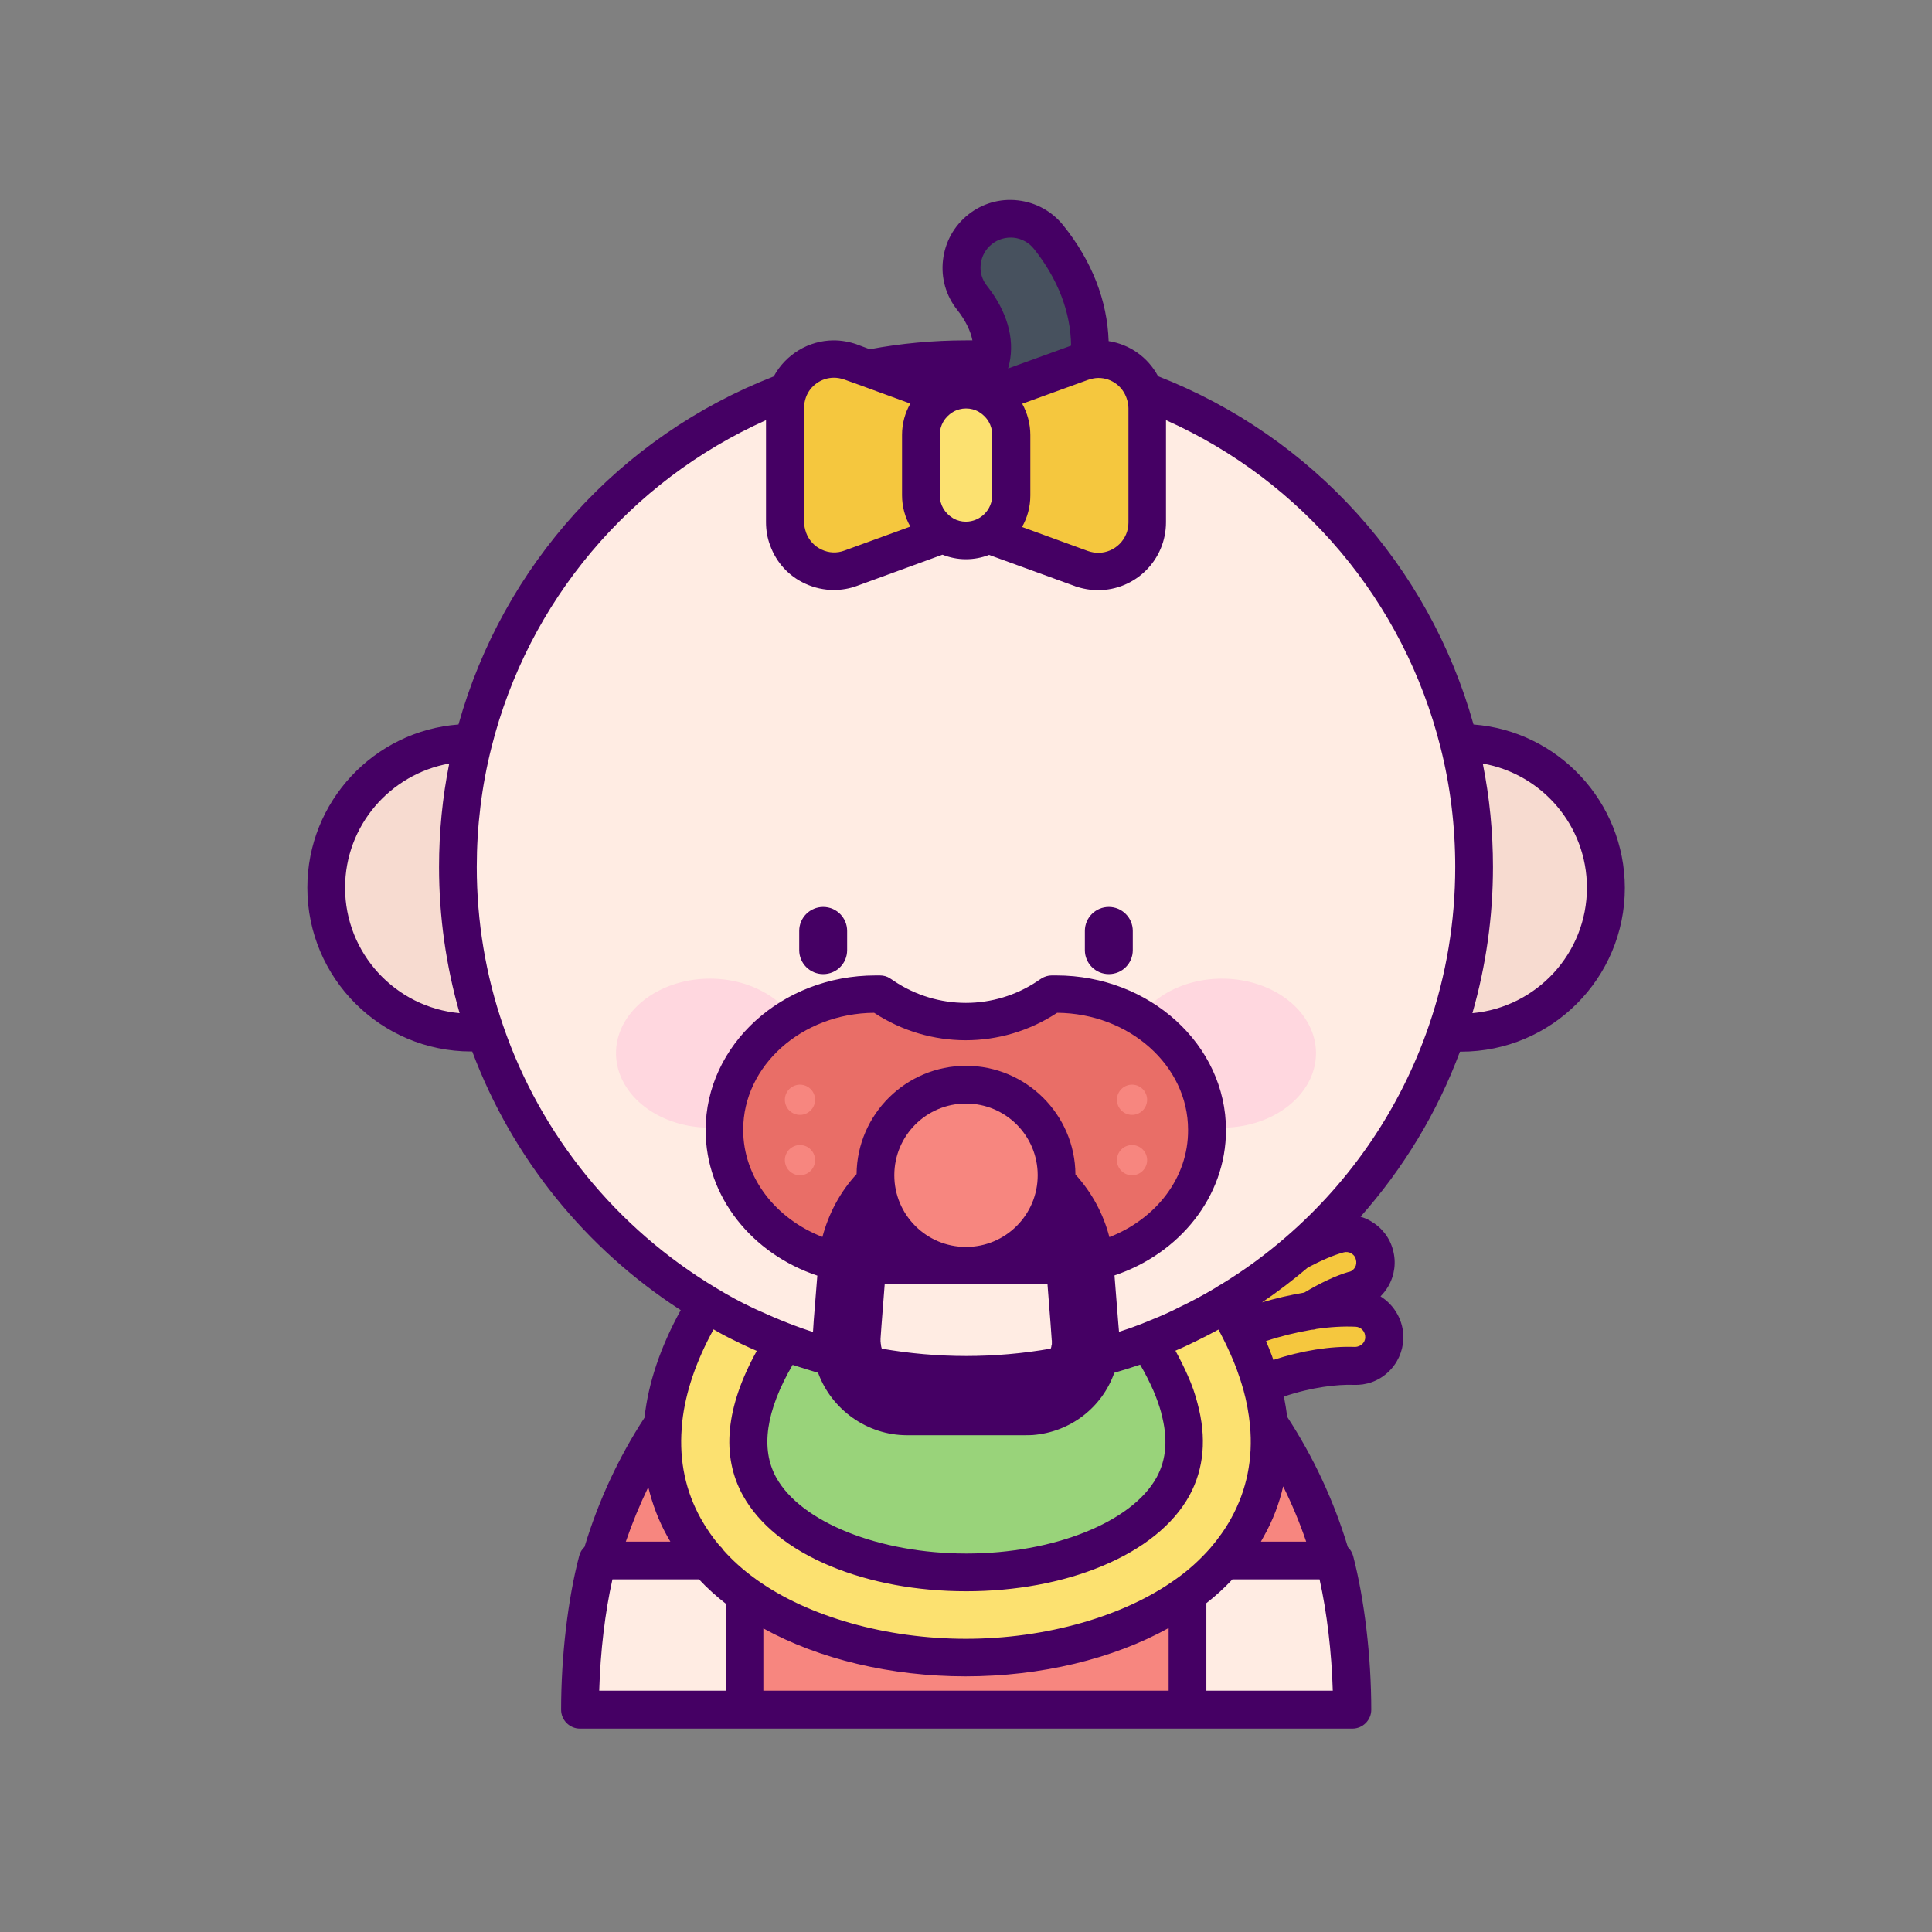 <?xml version="1.0" standalone="no"?><!DOCTYPE svg PUBLIC "-//W3C//DTD SVG 1.1//EN" "http://www.w3.org/Graphics/SVG/1.1/DTD/svg11.dtd"><svg t="1681233100775" class="icon" viewBox="0 0 1024 1024" version="1.1" xmlns="http://www.w3.org/2000/svg" p-id="2204" xmlns:xlink="http://www.w3.org/1999/xlink" width="200" height="200"><rect x="0" y="0" width="1024" height="1024" fill="#808080" stroke="none"/><path d="M653 727.5c-2.9 0-5.8-0.8-8.4-2.5-7.1-4.6-9.1-14.1-4.4-21.2 14.3-21.9 48-43.7 69.3-49.6 8.1-2.2 16.6 2.5 18.8 10.7s-2.5 16.6-10.7 18.8c-15.2 4.2-42.1 22-51.8 36.8-2.9 4.5-7.8 7-12.8 7z" fill="#F5C73E" p-id="2205"></path><path d="M635.5 750.3c-4.6 0-9.2-2.1-12.2-6.1-5.1-6.8-3.7-16.3 3-21.4 30.8-23.2 69.1-30.4 92.6-29.5 8.4 0.3 15 7.4 14.7 15.9-0.3 8.4-7.4 15.1-15.9 14.7-19.2-0.7-50.3 6.3-73 23.4-2.8 2-6 3-9.2 3z" fill="#F5C73E" p-id="2206"></path><path d="M629.3 906.1H394.7l-77.9-74c23.4-89.3 83.4-130.1 83.4-130.1h223.7s59.9 40.8 83.4 130.1l-78 74z" fill="#F7867F" p-id="2207"></path><path d="M394.7 827.1v79h-87.2c0-27.6 3.5-57.2 9.3-79h77.9zM716.5 906.1h-87.2v-79h77.9c5.7 21.8 9.3 51.4 9.3 79z" fill="#FFECE3" p-id="2208"></path><path d="M628.7 700.6c64.7 102.9-28.9 155.3-116.7 155.3s-181.4-52.3-116.7-155.3h233.4z" fill="#99D37A" p-id="2209"></path><path d="M512 878.5c-56 0-122.2-19.9-149.3-68.9-13.4-24.2-21.9-64.9 13.4-121.1 6.7-10.6 20.6-13.8 31.2-7.1s13.8 20.6 7.1 31.2c-18.9 30.1-23 55.3-12.1 75.1 15 27.2 59.1 45.5 109.6 45.5s94.6-18.3 109.6-45.5c10.9-19.7 6.8-45-12.1-75.1-6.7-10.6-3.5-24.6 7.1-31.2 10.6-6.7 24.6-3.5 31.2 7.1 35.3 56.2 26.8 96.9 13.4 121.1-26.9 49-93.2 68.9-149.1 68.9z" fill="#FCE170" p-id="2210"></path><path d="M249.7 470.5m-76.8 0a76.8 76.8 0 1 0 153.6 0 76.8 76.8 0 1 0-153.6 0Z" fill="#F7DBD0" p-id="2211"></path><path d="M774.3 470.5m-76.8 0a76.8 76.8 0 1 0 153.6 0 76.8 76.8 0 1 0-153.6 0Z" fill="#F7DBD0" p-id="2212"></path><path d="M512 459.5m-269.3 0a269.3 269.3 0 1 0 538.6 0 269.3 269.3 0 1 0-538.6 0Z" fill="#FFECE3" p-id="2213"></path><path d="M326.5 558.2a49.8 39.5 0 1 0 99.6 0 49.8 39.5 0 1 0-99.6 0Z" fill="#FFD7DF" p-id="2214"></path><path d="M597.9 558.2a49.8 39.5 0 1 0 99.6 0 49.8 39.5 0 1 0-99.6 0Z" fill="#FFD7DF" p-id="2215"></path><path d="M509.3 265c-14 3-27.8-5.8-30.8-19.8s5.8-27.7 19.8-30.8c26-5.6 37.7-30.6 17-56.4-8.9-11.2-7.1-27.5 4.1-36.4 11.2-8.9 27.5-7.1 36.4 4.1 44.5 55.7 17 125.4-46.5 139.3z" fill="#47515E" p-id="2216"></path><path d="M560 670.9h-96c-44.1 0-80-32.3-80-72s35.9-72 80-72h2.4l2 1.3c26.4 17.6 60.8 17.6 87.1 0l2-1.3h2.4c44.1 0 80 32.3 80 72s-35.8 72-79.9 72z" fill="#E96E67" p-id="2217"></path><path d="M543.3 750.9h-62.7c-22.1 0-40-17.9-40-40 0-1 0-2.1 0.1-3.1l2.9-37.7c2.9-37.7 35.9-65.9 73.6-63 33.6 2.6 60.4 29.3 63 63l2.9 37.7c1.7 22-14.8 41.3-36.8 43-0.9 0-1.9 0.1-3 0.1z m-31.3-128c-27.4 0.1-50.1 21.2-52.3 48.5l-2.9 37.7c-1 13.2 8.9 24.8 22.1 25.8 0.6 0 1.2 0.1 1.9 0.1h62.7c13.3 0 24-10.7 24-24 0-0.6 0-1.2-0.1-1.9l-2.9-37.7c-2.4-27.4-25.1-48.4-52.5-48.5z" fill="#F7867F" p-id="2218"></path><path d="M512 622.9m-48 0a48 48 0 1 0 96 0 48 48 0 1 0-96 0Z" fill="#F7867F" p-id="2219"></path><path d="M600 582.9m-8 0a8 8 0 1 0 16 0 8 8 0 1 0-16 0Z" fill="#F7867F" p-id="2220"></path><path d="M600 614.9m-8 0a8 8 0 1 0 16 0 8 8 0 1 0-16 0Z" fill="#F7867F" p-id="2221"></path><path d="M424 582.9m-8 0a8 8 0 1 0 16 0 8 8 0 1 0-16 0Z" fill="#F7867F" p-id="2222"></path><path d="M424 614.9m-8 0a8 8 0 1 0 16 0 8 8 0 1 0-16 0Z" fill="#F7867F" p-id="2223"></path><path d="M582 302.8c-3 0-6-0.5-8.9-1.6L512 279l-61.1 22.2c-13.5 4.9-28.4-2.1-33.3-15.5-1-2.8-1.6-5.9-1.6-8.9v-60.6c0-14.4 11.6-26 26-26 3 0 6 0.5 8.9 1.6L512 214l61.1-22.2c13.5-4.9 28.4 2.1 33.3 15.5 1 2.8 1.6 5.9 1.6 8.9v60.6c0 14.4-11.6 26-26 26z" fill="#F5C73E" p-id="2224"></path><path d="M512 286.5c-13.2 0-24-10.8-24-24v-32c0-13.3 10.7-24 24-24s24 10.7 24 24v32c0 13.3-10.8 24-24 24z" fill="#FCE170" p-id="2225"></path><path d="M436.3 516.3c-7 0-12.7-5.7-12.7-12.7v-10.2c0-7 5.7-12.7 12.7-12.7s12.7 5.7 12.7 12.7v10.2c0 7.1-5.7 12.7-12.7 12.7zM587.7 516.3c-7 0-12.7-5.7-12.7-12.7v-10.2c0-7 5.7-12.7 12.7-12.7s12.7 5.7 12.7 12.7v10.2c0 7.1-5.7 12.7-12.7 12.7z" fill="#450064" p-id="2226"></path><path d="M781 384c-23.6-84.3-85.5-152.7-167.2-184.6-5.4-10.1-15.1-16.9-26.2-18.6-0.7-21.5-8.9-42.5-24-61.3-6-7.5-14.5-12.2-24.1-13.3-9.5-1.1-18.9 1.6-26.4 7.6s-12.2 14.5-13.3 24.1c-1.1 9.5 1.6 18.9 7.6 26.4 4.3 5.5 7 11 8 16.1h-3.5c-17.2 0-34.3 1.6-50.9 4.7l-6.7-2.5c-0.1 0-0.1 0-0.2-0.1-4.1-1.4-8.2-2.1-12.2-2.1-13.3 0-25.5 7.5-31.8 19.1C328.5 231.3 266.6 299.7 243 384c-44.8 3.4-80.1 40.9-80.1 86.5 0 47.9 38.9 86.8 86.8 86.8h0.6c21.1 56.3 59.9 104.4 110.5 137.1-10.7 19.4-17.2 38.6-19.2 57-13.7 21-24.4 44-31.8 68.5-1.3 1.2-2.3 2.8-2.8 4.7-6 22.7-9.6 53.2-9.6 81.6 0 5.5 4.5 10 10 10H716.8c5.5 0 10-4.5 10-10 0-28-3.6-58.5-9.6-81.5-0.5-1.8-1.5-3.5-2.8-4.7-7.4-24.5-18.2-47.7-32.2-69.1-0.4-3.6-1-7.1-1.7-10.7 14.8-5 28.4-6.5 36.9-6.2 6.8 0.3 13.2-2 18.2-6.6s7.9-10.9 8.2-17.7c0.3-9.5-4.6-17.9-12.1-22.6 1.6-1.6 2.9-3.3 4.1-5.3 3.4-5.9 4.3-12.8 2.5-19.3-1.7-6.5-5.9-11.9-11.8-15.3-1.7-1-3.5-1.8-5.4-2.3 22.8-25.7 40.7-55.3 52.7-87.5h0.6c47.9 0 86.8-38.9 86.8-86.8-0.1-45.7-35.5-83.2-80.2-86.6z m-598.1 86.5c0-32.9 23.9-60.2 55.2-65.8-3.6 17.9-5.4 36.3-5.4 54.8 0 26.4 3.7 52.4 10.9 77.5-34-3.1-60.7-31.7-60.7-66.5zM579 200.7c0.1 0 0.2 0 0.4-0.1 7.2-1.4 14.6 2.6 17.4 9.6 0.1 0.3 0.2 0.5 0.3 0.8 0.6 1.7 1 3.5 1 5.4V277c0 8.8-7.2 16-16 16-1.7 0-3.6-0.3-5.6-1l-34.8-12.7c2.8-4.9 4.4-10.6 4.4-16.7v-32c0-6-1.6-11.7-4.3-16.6l25.6-9.3 9.4-3.4c0.9-0.3 1.7-0.5 2.2-0.6zM519.8 140c0.5-4.2 2.6-8 5.9-10.6 3.3-2.7 7.5-3.8 11.7-3.4 4.2 0.5 8 2.6 10.6 5.9 12.7 15.9 19.5 33.6 19.7 51.3l-33.4 12.1c0.2-0.8 0.4-1.5 0.6-2.3v-0.1c0-0.1 0-0.2 0.1-0.3 2.9-13.2-1.3-27.7-11.8-41-2.7-3.3-3.9-7.4-3.4-11.6z m-21.7 90.5c0-5.1 2.7-9.5 6.8-12 0.2-0.1 0.4-0.2 0.6-0.4 2-1 4.2-1.6 6.5-1.6 2.4 0 4.6 0.6 6.5 1.6 0.2 0.1 0.4 0.3 0.6 0.4 4.1 2.5 6.8 6.9 6.8 12v32c0 7.7-6.3 14-14 14-2.3 0-4.5-0.6-6.4-1.6-0.2-0.1-0.4-0.3-0.6-0.4-4.1-2.5-6.8-6.9-6.8-12v-32z m-71.9-14.4c0-1.9 0.3-3.7 1-5.6 2.2-6.1 8.2-10.3 14.8-10.3 1.7 0 3.6 0.3 5.6 1l8.9 3.2c0.3 0.1 0.5 0.2 0.8 0.3l25.2 9.2c-2.8 4.9-4.4 10.6-4.4 16.6v32c0 6 1.6 11.7 4.4 16.6l-34.9 12.7c-4 1.5-8.3 1.3-12.1-0.5-3.9-1.8-6.8-5-8.3-9.1v-0.1c-0.6-1.7-1-3.5-1-5.4v-60.6z m-82.6 572.1c2.2 9.1 5.5 17.9 10.2 26.3 0.5 0.9 1 1.8 1.5 2.6h-23.6c3.4-9.9 7.4-19.6 11.9-28.9z m41.1 107.9h-67.1c0.6-20.7 3.1-41.7 7-59h45.9c4.4 4.7 9.2 9 14.2 12.9v46.1z m234.7 0H404.6v-33c29.6 16.3 67.6 25.4 107.2 25.4 39.8 0 78-9.2 107.6-25.6v33.2z m3.9-59.2c-27.4 19.8-69 31.7-111.4 31.7-42 0-83.2-11.6-110.7-31.2-0.5-0.4-0.9-0.7-1.5-1.1-5.9-4.3-11.4-9.2-16.2-14.6-0.6-0.9-1.2-1.7-2-2.3-3.9-4.6-7.2-9.4-10.1-14.6-8-14.4-11.4-30.4-10.1-47.6 0.3-1.2 0.4-2.4 0.3-3.6 1.7-15.6 7.3-32.1 16.6-49 3.9 2.3 7.9 4.4 11.9 6.3 0.7 0.3 1.3 0.6 2 1 0.5 0.2 1 0.5 1.5 0.7 0.1 0 0.1 0.1 0.2 0.1 2.3 1.1 4.7 2.2 7.3 3.3-16.5 29.8-19 55.6-7.3 76.7 8.5 15.3 24.5 28.3 46.4 37.4 21 8.7 45.9 13.3 71.9 13.3 26 0 51-4.6 71.9-13.3 21.9-9.1 37.9-22 46.4-37.4 7.8-14.3 9.2-30.7 4.3-48.9-1.2-4.7-2.9-9.7-5.2-14.8-1.9-4.3-4.1-8.7-6.5-13.1 2.6-1.1 5-2.2 7.3-3.3 0.1 0 0.1-0.1 0.2-0.1 0.5-0.3 1.1-0.5 1.6-0.8 0.6-0.3 1.2-0.6 1.9-0.9 3.9-1.9 7.8-3.9 11.8-6.1 0.9 1.6 1.7 3.3 2.6 5 2.9 5.8 5.2 11 7 15.8 1.5 4.1 2.6 7.5 3.5 10.8 0 0.1 0 0.1 0.1 0.2 1.7 6.2 2.9 12.6 3.5 18.9 1.7 17.7-1.7 34.4-10 49.4-3.1 5.6-6.8 10.8-11.1 15.8-5.4 6.1-11.4 11.6-18.1 16.3z m-156.2-123c0-0.2-0.1-0.3-0.1-0.5 0-0.3-0.1-0.5-0.1-0.8 0-0.2 0-0.3-0.1-0.5 0-0.3 0-0.6-0.1-0.9v-0.4-1.3l0.5-7 1.7-21.8h86.3v0.2l1.6 20.5 0.6 8.4c0 0.2 0 0.5 0.1 0.7v1.7c0 0.2 0 0.5-0.1 0.7 0 0.1 0 0.2-0.1 0.3 0 0.2-0.1 0.4-0.1 0.7 0 0.1-0.1 0.2-0.1 0.3-0.1 0.2-0.1 0.4-0.2 0.6-14.8 2.6-29.8 3.9-44.8 3.9-14.9 0-30-1.3-44.8-3.9v-0.2c-0.1-0.2-0.1-0.5-0.2-0.7z m6.9-91c0-21 17-38 38-38s38 17 38 38-17 38-38 38-38-17-38-38z m38-58c-31.8 0-57.7 25.7-58 57.4-8.7 9.4-14.8 20.9-18.1 33.3-24.7-9.6-42-31.4-42-56.8 0-34 31.1-61.7 69.4-62 29.6 19.4 67.5 19.4 97 0 38.3 0.3 69.4 28 69.4 62 0.2 25.5-17.1 47.3-41.7 56.9-3.2-12.4-9.4-23.8-18-33.2-0.2-31.8-26.2-57.6-58-57.6z m-31.3 195.8h62.7c1.2 0 2.5 0 4-0.1 20-1.6 36.7-14.6 43.2-33 4.7-1.4 9.3-2.8 13.7-4.3 2.7 4.6 5 9.2 7 13.7 1.8 4.2 3.2 8.2 4.2 11.9v0.2c3.6 13.2 2.8 24.3-2.5 34-13.1 23.7-54.6 40.3-100.8 40.3s-87.7-16.6-100.8-40.3c-8.4-15.2-5.5-35.3 8.7-59.7 4.2 1.4 8.8 2.8 13.5 4.2 7.1 19.5 26 33.1 47.1 33.1z m225.7 135.4h-67v-46.4c4.9-3.8 9.5-8 13.8-12.6h46.2c3.9 17.5 6.4 38.6 7 59z m-14.1-79h-24l1.5-2.7c4.8-8.5 8.2-17.4 10.3-26.6 4.7 9.5 8.8 19.3 12.2 29.3z m-23.4-126.8c8.4-5.7 16.5-11.9 24.3-18.5 7.2-3.8 13.7-6.6 18.9-8 1.4-0.4 2.9-0.2 4.1 0.5 0.8 0.5 2 1.4 2.4 3.1 0.5 1.6 0.3 3.1-0.4 4.3-0.5 0.8-1.4 2-3.1 2.4h-0.2c-6.9 2-15.3 6-23.6 11-7.6 1.3-15.1 3-22.4 5.2z m54.7 18.5c0 1.5-0.7 2.8-1.7 3.7-0.6 0.5-1.9 1.4-3.8 1.4-12.9-0.5-28.4 2-43.2 6.9-0.3-0.8-0.5-1.5-0.8-2.3-0.9-2.5-2-5.1-3.1-7.7 7.8-2.6 16-4.6 24.2-6 0.8 0 1.6-0.1 2.4-0.4 7.3-1.1 14.5-1.5 20.9-1.2 2.9 0.1 5.2 2.6 5.1 5.6z m33.7-165.1c-14.9 43.4-41.1 82.1-75.9 112.1-10.6 9.2-22.1 17.6-34.1 24.9-0.8 0.4-1.9 1.1-3.1 1.9-6.5 3.9-12.7 7.2-19 10.2-0.1 0-0.1 0.1-0.2 0.1-0.6 0.3-1.1 0.5-1.6 0.8l-1.8 0.9c-4.8 2.3-10.1 4.5-16.6 7.1-3.8 1.5-7.8 2.9-11.9 4.2l-0.4-4.7-2-25.2c34.4-11.5 59.1-41.7 59.1-77 0-45.2-40.4-82-90-82h-2.4c-1.9 0-3.8 0.6-5.4 1.6l-2 1.3s-0.1 0-0.1 0.1c-23 15.4-52.9 15.4-76 0 0 0-0.1 0-0.1-0.1l-2-1.3c-1.6-1.1-3.5-1.6-5.4-1.6H464c-49.6 0-90 36.8-90 82 0 35.4 24.7 65.6 59.2 77.1l-1.9 23.7-0.4 6.2c-3.7-1.2-7.3-2.5-10.8-3.8-0.6-0.3-1.2-0.5-1.8-0.7-6.2-2.4-11.2-4.6-15.8-6.7-0.7-0.3-1.3-0.6-2-0.9-0.5-0.2-1-0.5-1.5-0.7-0.1 0-0.1-0.1-0.2-0.1-6.4-3-12.6-6.4-19.2-10.4-52.9-31.7-93-81-112.9-139-9.3-27-14-55.3-14-84.2 0-21.5 2.6-42.9 7.8-63.4 19.4-77.3 73.2-141 145.5-173.4v54c0 4.3 0.7 8.5 2.2 12.4 3.3 9.1 9.9 16.3 18.7 20.3 4.8 2.2 9.9 3.3 15 3.3 4.2 0 8.4-0.7 12.4-2.2l45.2-16.5c3.9 1.5 8 2.4 12.4 2.4 4.3 0 8.5-0.8 12.3-2.3l45.4 16.5c0.1 0 0.1 0 0.2 0.1 4.1 1.4 8.2 2.1 12.2 2.1 19.9 0 36-16.1 36-36v-54.1c72.3 32.3 126.1 96.1 145.5 173.4 5.2 20.5 7.8 41.8 7.8 63.4 0 28.8-4.7 57.2-14 84.2z m23.1-6.7c7.2-25.1 10.9-51.1 10.9-77.5 0-18.5-1.8-36.9-5.4-54.8 31.3 5.5 55.2 32.9 55.2 65.8 0 34.8-26.7 63.4-60.7 66.5z" fill="#450064" p-id="2227"></path></svg>